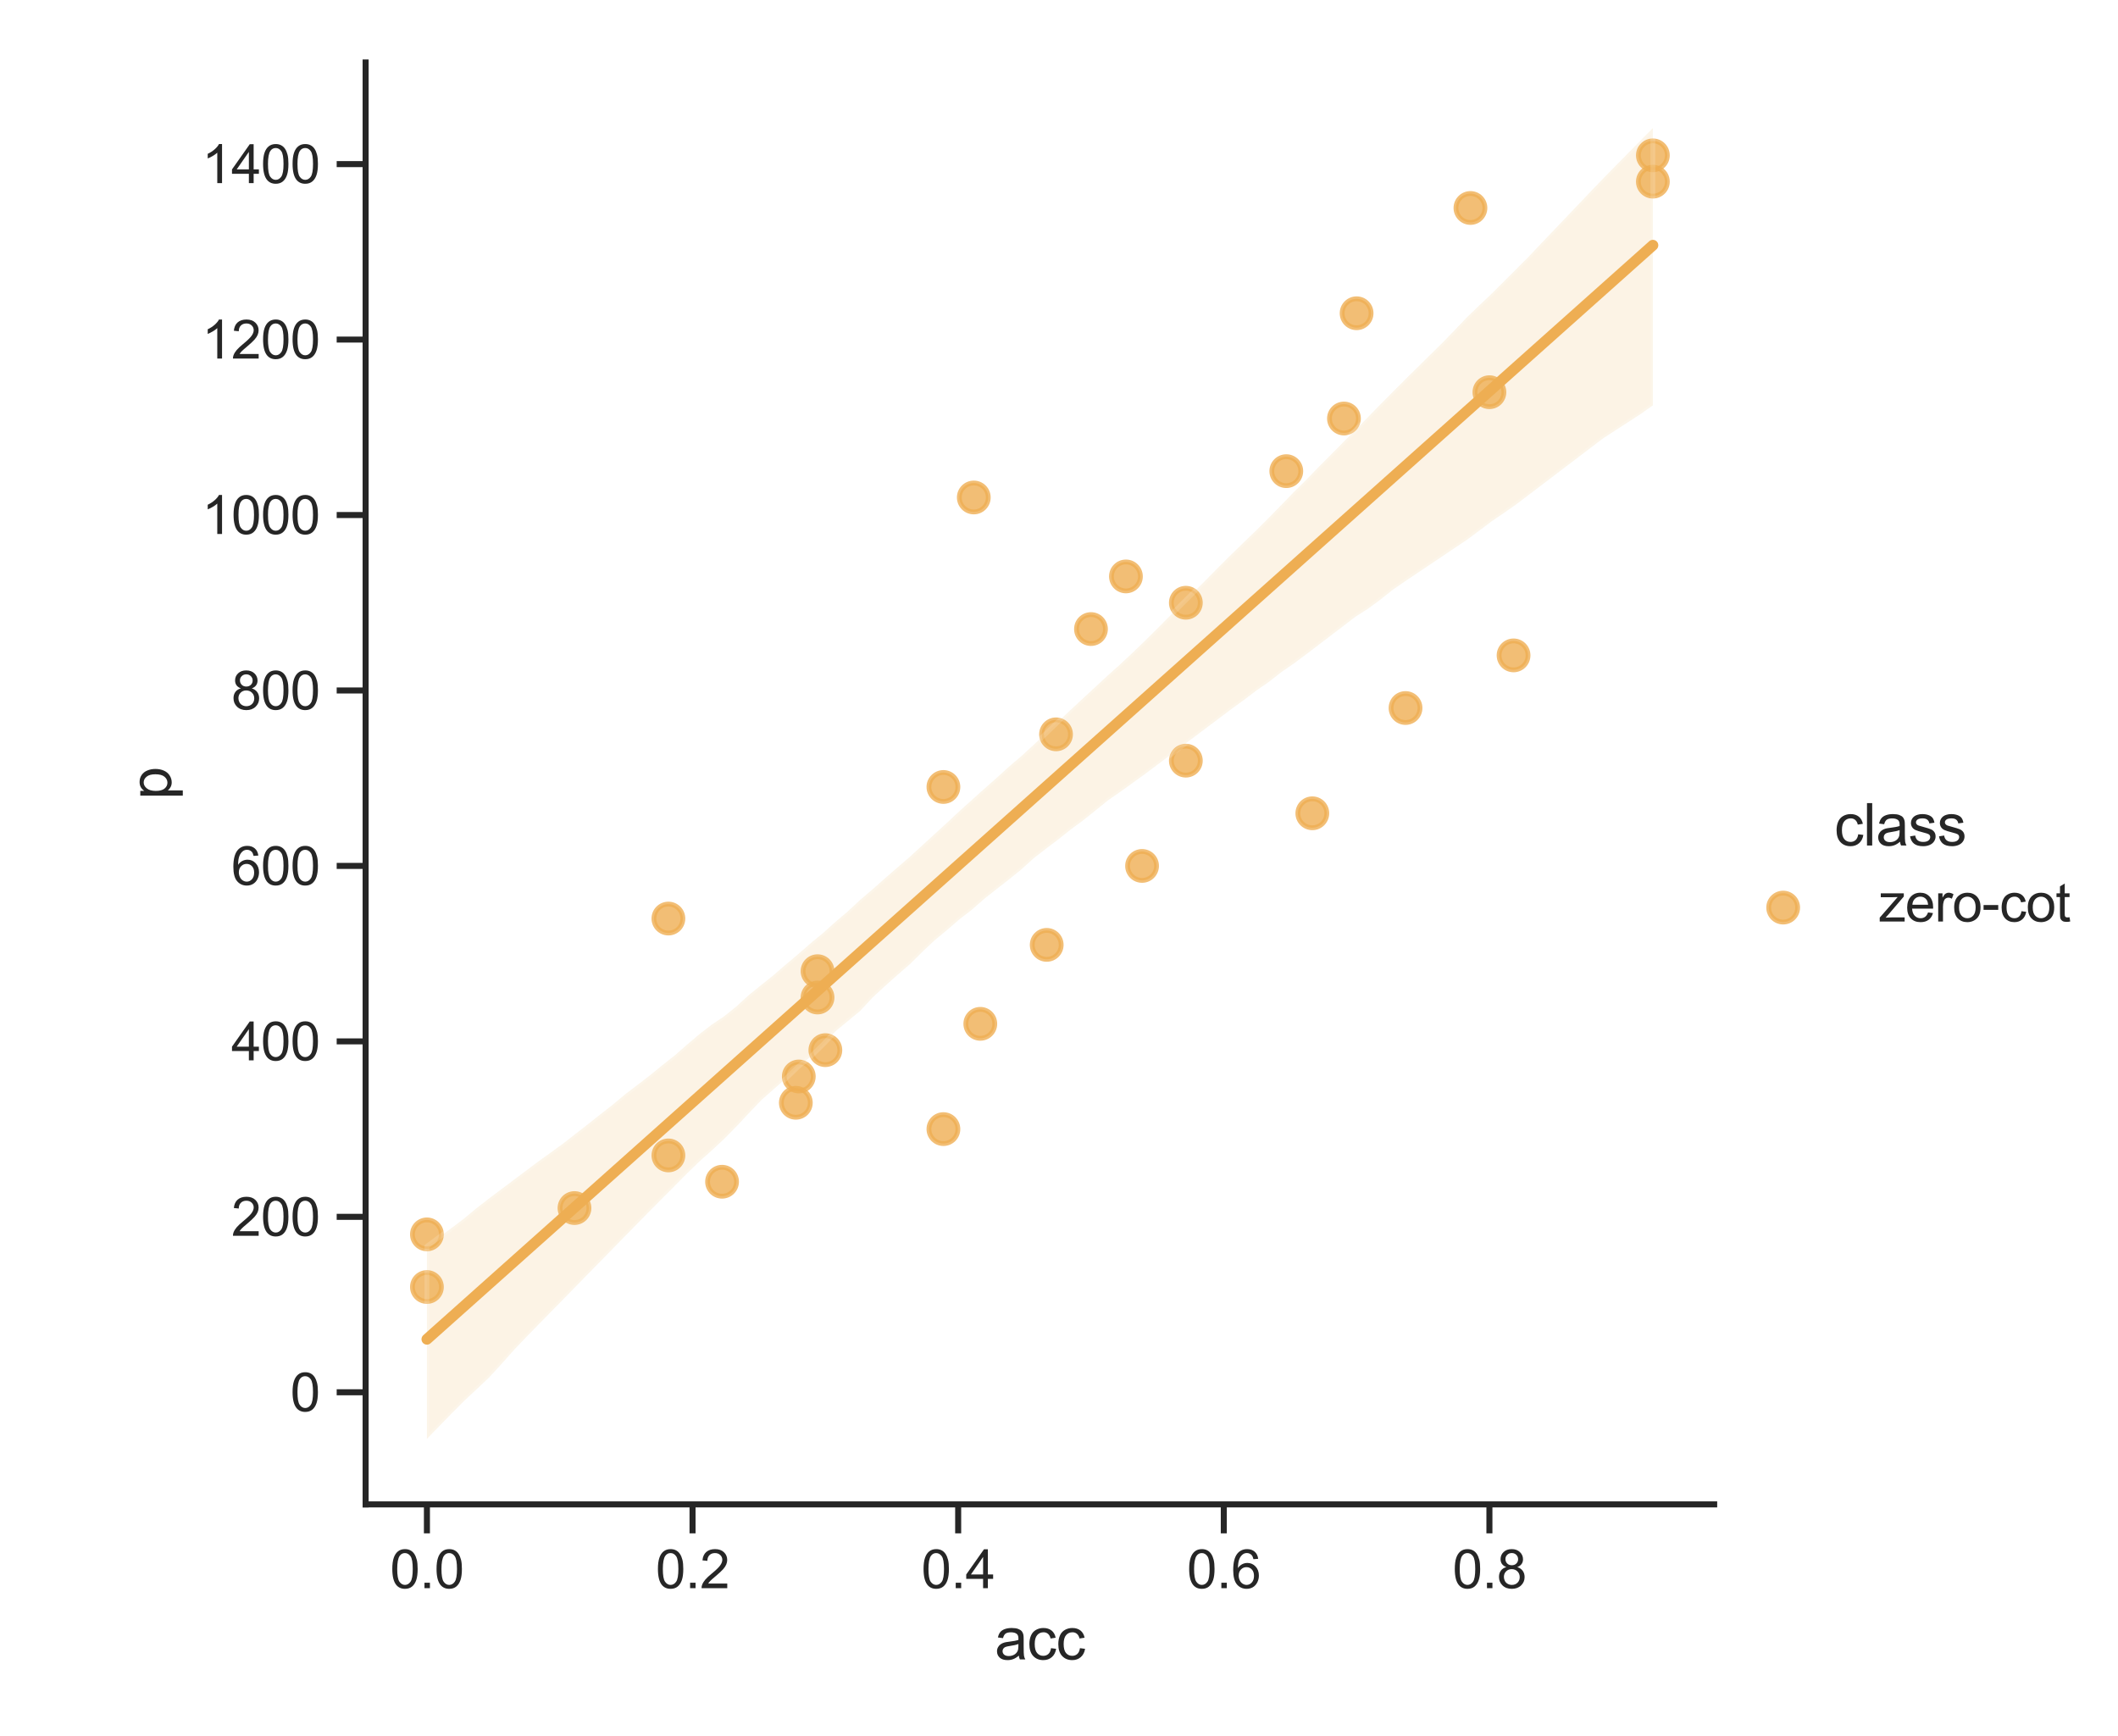 <?xml version="1.0" encoding="utf-8" standalone="no"?>
<!DOCTYPE svg PUBLIC "-//W3C//DTD SVG 1.1//EN"
  "http://www.w3.org/Graphics/SVG/1.1/DTD/svg11.dtd">
<svg xmlns:xlink="http://www.w3.org/1999/xlink" width="439.2pt" height="360pt" viewBox="0 0 439.2 360" xmlns="http://www.w3.org/2000/svg" version="1.1">
 <defs>
  <style type="text/css">*{stroke-linejoin: round; stroke-linecap: butt}</style>
 </defs>
 <g id="figure_1">
  <g id="patch_1">
   <path d="M 0 360 
L 439.2 360 
L 439.2 0 
L 0 0 
z
" style="fill: #ffffff"/>
  </g>
  <g id="axes_1">
   <g id="patch_2">
    <path d="M 75.817 311.94 
L 355.461 311.94 
L 355.461 12.96 
L 75.817 12.96 
z
" style="fill: #ffffff"/>
   </g>
   <g id="matplotlib.axis_1">
    <g id="xtick_1">
     <g id="line2d_1">
      <defs>
       <path id="m19369ee9ce" d="M 0 0 
L 0 6 
" style="stroke: #262626; stroke-width: 1.25"/>
      </defs>
      <g>
       <use xlink:href="#m19369ee9ce" x="88.528" y="311.94" style="fill: #262626; stroke: #262626; stroke-width: 1.25"/>
      </g>
     </g>
     <g id="text_1">
      <!-- 0.0 -->
      <g style="fill: #262626" transform="translate(80.883 329.314) scale(0.11 -0.11)">
       <defs>
        <path id="ArialMT-30" d="M 266 2259 
Q 266 3072 433 3567 
Q 600 4063 929 4331 
Q 1259 4600 1759 4600 
Q 2128 4600 2406 4451 
Q 2684 4303 2865 4023 
Q 3047 3744 3150 3342 
Q 3253 2941 3253 2259 
Q 3253 1453 3087 958 
Q 2922 463 2592 192 
Q 2263 -78 1759 -78 
Q 1097 -78 719 397 
Q 266 969 266 2259 
z
M 844 2259 
Q 844 1131 1108 757 
Q 1372 384 1759 384 
Q 2147 384 2411 759 
Q 2675 1134 2675 2259 
Q 2675 3391 2411 3762 
Q 2147 4134 1753 4134 
Q 1366 4134 1134 3806 
Q 844 3388 844 2259 
z
" transform="scale(0.016)"/>
        <path id="ArialMT-2e" d="M 581 0 
L 581 641 
L 1222 641 
L 1222 0 
L 581 0 
z
" transform="scale(0.016)"/>
       </defs>
       <use xlink:href="#ArialMT-30"/>
       <use xlink:href="#ArialMT-2e" transform="translate(55.615 0)"/>
       <use xlink:href="#ArialMT-30" transform="translate(83.398 0)"/>
      </g>
     </g>
    </g>
    <g id="xtick_2">
     <g id="line2d_2">
      <g>
       <use xlink:href="#m19369ee9ce" x="143.609" y="311.94" style="fill: #262626; stroke: #262626; stroke-width: 1.25"/>
      </g>
     </g>
     <g id="text_2">
      <!-- 0.2 -->
      <g style="fill: #262626" transform="translate(135.964 329.314) scale(0.11 -0.11)">
       <defs>
        <path id="ArialMT-32" d="M 3222 541 
L 3222 0 
L 194 0 
Q 188 203 259 391 
Q 375 700 629 1000 
Q 884 1300 1366 1694 
Q 2113 2306 2375 2664 
Q 2638 3022 2638 3341 
Q 2638 3675 2398 3904 
Q 2159 4134 1775 4134 
Q 1369 4134 1125 3890 
Q 881 3647 878 3216 
L 300 3275 
Q 359 3922 746 4261 
Q 1134 4600 1788 4600 
Q 2447 4600 2831 4234 
Q 3216 3869 3216 3328 
Q 3216 3053 3103 2787 
Q 2991 2522 2730 2228 
Q 2469 1934 1863 1422 
Q 1356 997 1212 845 
Q 1069 694 975 541 
L 3222 541 
z
" transform="scale(0.016)"/>
       </defs>
       <use xlink:href="#ArialMT-30"/>
       <use xlink:href="#ArialMT-2e" transform="translate(55.615 0)"/>
       <use xlink:href="#ArialMT-32" transform="translate(83.398 0)"/>
      </g>
     </g>
    </g>
    <g id="xtick_3">
     <g id="line2d_3">
      <g>
       <use xlink:href="#m19369ee9ce" x="198.691" y="311.94" style="fill: #262626; stroke: #262626; stroke-width: 1.25"/>
      </g>
     </g>
     <g id="text_3">
      <!-- 0.4 -->
      <g style="fill: #262626" transform="translate(191.046 329.314) scale(0.11 -0.11)">
       <defs>
        <path id="ArialMT-34" d="M 2069 0 
L 2069 1097 
L 81 1097 
L 81 1613 
L 2172 4581 
L 2631 4581 
L 2631 1613 
L 3250 1613 
L 3250 1097 
L 2631 1097 
L 2631 0 
L 2069 0 
z
M 2069 1613 
L 2069 3678 
L 634 1613 
L 2069 1613 
z
" transform="scale(0.016)"/>
       </defs>
       <use xlink:href="#ArialMT-30"/>
       <use xlink:href="#ArialMT-2e" transform="translate(55.615 0)"/>
       <use xlink:href="#ArialMT-34" transform="translate(83.398 0)"/>
      </g>
     </g>
    </g>
    <g id="xtick_4">
     <g id="line2d_4">
      <g>
       <use xlink:href="#m19369ee9ce" x="253.772" y="311.94" style="fill: #262626; stroke: #262626; stroke-width: 1.25"/>
      </g>
     </g>
     <g id="text_4">
      <!-- 0.6 -->
      <g style="fill: #262626" transform="translate(246.127 329.314) scale(0.11 -0.11)">
       <defs>
        <path id="ArialMT-36" d="M 3184 3459 
L 2625 3416 
Q 2550 3747 2413 3897 
Q 2184 4138 1850 4138 
Q 1581 4138 1378 3988 
Q 1113 3794 959 3422 
Q 806 3050 800 2363 
Q 1003 2672 1297 2822 
Q 1591 2972 1913 2972 
Q 2475 2972 2870 2558 
Q 3266 2144 3266 1488 
Q 3266 1056 3080 686 
Q 2894 316 2569 119 
Q 2244 -78 1831 -78 
Q 1128 -78 684 439 
Q 241 956 241 2144 
Q 241 3472 731 4075 
Q 1159 4600 1884 4600 
Q 2425 4600 2770 4297 
Q 3116 3994 3184 3459 
z
M 888 1484 
Q 888 1194 1011 928 
Q 1134 663 1356 523 
Q 1578 384 1822 384 
Q 2178 384 2434 671 
Q 2691 959 2691 1453 
Q 2691 1928 2437 2201 
Q 2184 2475 1800 2475 
Q 1419 2475 1153 2201 
Q 888 1928 888 1484 
z
" transform="scale(0.016)"/>
       </defs>
       <use xlink:href="#ArialMT-30"/>
       <use xlink:href="#ArialMT-2e" transform="translate(55.615 0)"/>
       <use xlink:href="#ArialMT-36" transform="translate(83.398 0)"/>
      </g>
     </g>
    </g>
    <g id="xtick_5">
     <g id="line2d_5">
      <g>
       <use xlink:href="#m19369ee9ce" x="308.853" y="311.94" style="fill: #262626; stroke: #262626; stroke-width: 1.25"/>
      </g>
     </g>
     <g id="text_5">
      <!-- 0.8 -->
      <g style="fill: #262626" transform="translate(301.208 329.314) scale(0.11 -0.11)">
       <defs>
        <path id="ArialMT-38" d="M 1131 2484 
Q 781 2613 612 2850 
Q 444 3088 444 3419 
Q 444 3919 803 4259 
Q 1163 4600 1759 4600 
Q 2359 4600 2725 4251 
Q 3091 3903 3091 3403 
Q 3091 3084 2923 2848 
Q 2756 2613 2416 2484 
Q 2838 2347 3058 2040 
Q 3278 1734 3278 1309 
Q 3278 722 2862 322 
Q 2447 -78 1769 -78 
Q 1091 -78 675 323 
Q 259 725 259 1325 
Q 259 1772 486 2073 
Q 713 2375 1131 2484 
z
M 1019 3438 
Q 1019 3113 1228 2906 
Q 1438 2700 1772 2700 
Q 2097 2700 2305 2904 
Q 2513 3109 2513 3406 
Q 2513 3716 2298 3927 
Q 2084 4138 1766 4138 
Q 1444 4138 1231 3931 
Q 1019 3725 1019 3438 
z
M 838 1322 
Q 838 1081 952 856 
Q 1066 631 1291 507 
Q 1516 384 1775 384 
Q 2178 384 2440 643 
Q 2703 903 2703 1303 
Q 2703 1709 2433 1975 
Q 2163 2241 1756 2241 
Q 1359 2241 1098 1978 
Q 838 1716 838 1322 
z
" transform="scale(0.016)"/>
       </defs>
       <use xlink:href="#ArialMT-30"/>
       <use xlink:href="#ArialMT-2e" transform="translate(55.615 0)"/>
       <use xlink:href="#ArialMT-38" transform="translate(83.398 0)"/>
      </g>
     </g>
    </g>
    <g id="text_6">
     <!-- acc -->
     <g style="fill: #262626" transform="translate(206.302 344.089) scale(0.12 -0.12)">
      <defs>
       <path id="ArialMT-61" d="M 2588 409 
Q 2275 144 1986 34 
Q 1697 -75 1366 -75 
Q 819 -75 525 192 
Q 231 459 231 875 
Q 231 1119 342 1320 
Q 453 1522 633 1644 
Q 813 1766 1038 1828 
Q 1203 1872 1538 1913 
Q 2219 1994 2541 2106 
Q 2544 2222 2544 2253 
Q 2544 2597 2384 2738 
Q 2169 2928 1744 2928 
Q 1347 2928 1158 2789 
Q 969 2650 878 2297 
L 328 2372 
Q 403 2725 575 2942 
Q 747 3159 1072 3276 
Q 1397 3394 1825 3394 
Q 2250 3394 2515 3294 
Q 2781 3194 2906 3042 
Q 3031 2891 3081 2659 
Q 3109 2516 3109 2141 
L 3109 1391 
Q 3109 606 3145 398 
Q 3181 191 3288 0 
L 2700 0 
Q 2613 175 2588 409 
z
M 2541 1666 
Q 2234 1541 1622 1453 
Q 1275 1403 1131 1340 
Q 988 1278 909 1158 
Q 831 1038 831 891 
Q 831 666 1001 516 
Q 1172 366 1500 366 
Q 1825 366 2078 508 
Q 2331 650 2450 897 
Q 2541 1088 2541 1459 
L 2541 1666 
z
" transform="scale(0.016)"/>
       <path id="ArialMT-63" d="M 2588 1216 
L 3141 1144 
Q 3050 572 2676 248 
Q 2303 -75 1759 -75 
Q 1078 -75 664 370 
Q 250 816 250 1647 
Q 250 2184 428 2587 
Q 606 2991 970 3192 
Q 1334 3394 1763 3394 
Q 2303 3394 2647 3120 
Q 2991 2847 3088 2344 
L 2541 2259 
Q 2463 2594 2264 2762 
Q 2066 2931 1784 2931 
Q 1359 2931 1093 2626 
Q 828 2322 828 1663 
Q 828 994 1084 691 
Q 1341 388 1753 388 
Q 2084 388 2306 591 
Q 2528 794 2588 1216 
z
" transform="scale(0.016)"/>
      </defs>
      <use xlink:href="#ArialMT-61"/>
      <use xlink:href="#ArialMT-63" transform="translate(55.615 0)"/>
      <use xlink:href="#ArialMT-63" transform="translate(105.615 0)"/>
     </g>
    </g>
   </g>
   <g id="matplotlib.axis_2">
    <g id="ytick_1">
     <g id="line2d_6">
      <defs>
       <path id="m1d92d2706f" d="M 0 0 
L -6 0 
" style="stroke: #262626; stroke-width: 1.25"/>
      </defs>
      <g>
       <use xlink:href="#m1d92d2706f" x="75.817" y="288.696" style="fill: #262626; stroke: #262626; stroke-width: 1.25"/>
      </g>
     </g>
     <g id="text_7">
      <!-- 0 -->
      <g style="fill: #262626" transform="translate(60.2 292.633) scale(0.11 -0.11)">
       <use xlink:href="#ArialMT-30"/>
      </g>
     </g>
    </g>
    <g id="ytick_2">
     <g id="line2d_7">
      <g>
       <use xlink:href="#m1d92d2706f" x="75.817" y="252.315" style="fill: #262626; stroke: #262626; stroke-width: 1.25"/>
      </g>
     </g>
     <g id="text_8">
      <!-- 200 -->
      <g style="fill: #262626" transform="translate(47.966 256.252) scale(0.11 -0.11)">
       <use xlink:href="#ArialMT-32"/>
       <use xlink:href="#ArialMT-30" transform="translate(55.615 0)"/>
       <use xlink:href="#ArialMT-30" transform="translate(111.23 0)"/>
      </g>
     </g>
    </g>
    <g id="ytick_3">
     <g id="line2d_8">
      <g>
       <use xlink:href="#m1d92d2706f" x="75.817" y="215.935" style="fill: #262626; stroke: #262626; stroke-width: 1.25"/>
      </g>
     </g>
     <g id="text_9">
      <!-- 400 -->
      <g style="fill: #262626" transform="translate(47.966 219.871) scale(0.11 -0.11)">
       <use xlink:href="#ArialMT-34"/>
       <use xlink:href="#ArialMT-30" transform="translate(55.615 0)"/>
       <use xlink:href="#ArialMT-30" transform="translate(111.23 0)"/>
      </g>
     </g>
    </g>
    <g id="ytick_4">
     <g id="line2d_9">
      <g>
       <use xlink:href="#m1d92d2706f" x="75.817" y="179.554" style="fill: #262626; stroke: #262626; stroke-width: 1.25"/>
      </g>
     </g>
     <g id="text_10">
      <!-- 600 -->
      <g style="fill: #262626" transform="translate(47.966 183.49) scale(0.11 -0.11)">
       <use xlink:href="#ArialMT-36"/>
       <use xlink:href="#ArialMT-30" transform="translate(55.615 0)"/>
       <use xlink:href="#ArialMT-30" transform="translate(111.23 0)"/>
      </g>
     </g>
    </g>
    <g id="ytick_5">
     <g id="line2d_10">
      <g>
       <use xlink:href="#m1d92d2706f" x="75.817" y="143.173" style="fill: #262626; stroke: #262626; stroke-width: 1.25"/>
      </g>
     </g>
     <g id="text_11">
      <!-- 800 -->
      <g style="fill: #262626" transform="translate(47.966 147.11) scale(0.11 -0.11)">
       <use xlink:href="#ArialMT-38"/>
       <use xlink:href="#ArialMT-30" transform="translate(55.615 0)"/>
       <use xlink:href="#ArialMT-30" transform="translate(111.23 0)"/>
      </g>
     </g>
    </g>
    <g id="ytick_6">
     <g id="line2d_11">
      <g>
       <use xlink:href="#m1d92d2706f" x="75.817" y="106.792" style="fill: #262626; stroke: #262626; stroke-width: 1.25"/>
      </g>
     </g>
     <g id="text_12">
      <!-- 1000 -->
      <g style="fill: #262626" transform="translate(41.849 110.729) scale(0.11 -0.11)">
       <defs>
        <path id="ArialMT-31" d="M 2384 0 
L 1822 0 
L 1822 3584 
Q 1619 3391 1289 3197 
Q 959 3003 697 2906 
L 697 3450 
Q 1169 3672 1522 3987 
Q 1875 4303 2022 4600 
L 2384 4600 
L 2384 0 
z
" transform="scale(0.016)"/>
       </defs>
       <use xlink:href="#ArialMT-31"/>
       <use xlink:href="#ArialMT-30" transform="translate(55.615 0)"/>
       <use xlink:href="#ArialMT-30" transform="translate(111.23 0)"/>
       <use xlink:href="#ArialMT-30" transform="translate(166.846 0)"/>
      </g>
     </g>
    </g>
    <g id="ytick_7">
     <g id="line2d_12">
      <g>
       <use xlink:href="#m1d92d2706f" x="75.817" y="70.411" style="fill: #262626; stroke: #262626; stroke-width: 1.25"/>
      </g>
     </g>
     <g id="text_13">
      <!-- 1200 -->
      <g style="fill: #262626" transform="translate(41.849 74.348) scale(0.11 -0.11)">
       <use xlink:href="#ArialMT-31"/>
       <use xlink:href="#ArialMT-32" transform="translate(55.615 0)"/>
       <use xlink:href="#ArialMT-30" transform="translate(111.23 0)"/>
       <use xlink:href="#ArialMT-30" transform="translate(166.846 0)"/>
      </g>
     </g>
    </g>
    <g id="ytick_8">
     <g id="line2d_13">
      <g>
       <use xlink:href="#m1d92d2706f" x="75.817" y="34.03" style="fill: #262626; stroke: #262626; stroke-width: 1.25"/>
      </g>
     </g>
     <g id="text_14">
      <!-- 1400 -->
      <g style="fill: #262626" transform="translate(41.849 37.967) scale(0.11 -0.11)">
       <use xlink:href="#ArialMT-31"/>
       <use xlink:href="#ArialMT-34" transform="translate(55.615 0)"/>
       <use xlink:href="#ArialMT-30" transform="translate(111.23 0)"/>
       <use xlink:href="#ArialMT-30" transform="translate(166.846 0)"/>
      </g>
     </g>
    </g>
    <g id="text_15">
     <!-- p -->
     <g style="fill: #262626" transform="translate(35.464 165.787) rotate(-90) scale(0.12 -0.12)">
      <defs>
       <path id="ArialMT-70" d="M 422 -1272 
L 422 3319 
L 934 3319 
L 934 2888 
Q 1116 3141 1344 3267 
Q 1572 3394 1897 3394 
Q 2322 3394 2647 3175 
Q 2972 2956 3137 2557 
Q 3303 2159 3303 1684 
Q 3303 1175 3120 767 
Q 2938 359 2589 142 
Q 2241 -75 1856 -75 
Q 1575 -75 1351 44 
Q 1128 163 984 344 
L 984 -1272 
L 422 -1272 
z
M 931 1641 
Q 931 1000 1190 694 
Q 1450 388 1819 388 
Q 2194 388 2461 705 
Q 2728 1022 2728 1688 
Q 2728 2322 2467 2637 
Q 2206 2953 1844 2953 
Q 1484 2953 1207 2617 
Q 931 2281 931 1641 
z
" transform="scale(0.016)"/>
      </defs>
      <use xlink:href="#ArialMT-70"/>
     </g>
    </g>
   </g>
   <g id="PathCollection_1">
    <defs>
     <path id="mf12fa7ec4c" d="M 0 3 
C 0.796 3 1.559 2.684 2.121 2.121 
C 2.684 1.559 3 0.796 3 0 
C 3 -0.796 2.684 -1.559 2.121 -2.121 
C 1.559 -2.684 0.796 -3 0 -3 
C -0.796 -3 -1.559 -2.684 -2.121 -2.121 
C -2.684 -1.559 -3 -0.796 -3 0 
C -3 0.796 -2.684 1.559 -2.121 2.121 
C -1.559 2.684 -0.796 3 0 3 
z
" style="stroke: #eeae53; stroke-opacity: 0.8"/>
    </defs>
    <g clip-path="url(#p92f66b17e9)">
     <use xlink:href="#mf12fa7ec4c" x="88.528" y="266.868" style="fill: #eeae53; fill-opacity: 0.8; stroke: #eeae53; stroke-opacity: 0.8"/>
     <use xlink:href="#mf12fa7ec4c" x="88.528" y="255.954" style="fill: #eeae53; fill-opacity: 0.8; stroke: #eeae53; stroke-opacity: 0.8"/>
     <use xlink:href="#mf12fa7ec4c" x="119.129" y="250.496" style="fill: #eeae53; fill-opacity: 0.8; stroke: #eeae53; stroke-opacity: 0.8"/>
     <use xlink:href="#mf12fa7ec4c" x="149.729" y="245.039" style="fill: #eeae53; fill-opacity: 0.8; stroke: #eeae53; stroke-opacity: 0.8"/>
     <use xlink:href="#mf12fa7ec4c" x="138.602" y="239.582" style="fill: #eeae53; fill-opacity: 0.8; stroke: #eeae53; stroke-opacity: 0.8"/>
     <use xlink:href="#mf12fa7ec4c" x="195.631" y="234.125" style="fill: #eeae53; fill-opacity: 0.8; stroke: #eeae53; stroke-opacity: 0.8"/>
     <use xlink:href="#mf12fa7ec4c" x="165.03" y="228.668" style="fill: #eeae53; fill-opacity: 0.8; stroke: #eeae53; stroke-opacity: 0.8"/>
     <use xlink:href="#mf12fa7ec4c" x="165.642" y="223.211" style="fill: #eeae53; fill-opacity: 0.8; stroke: #eeae53; stroke-opacity: 0.8"/>
     <use xlink:href="#mf12fa7ec4c" x="171.15" y="217.754" style="fill: #eeae53; fill-opacity: 0.8; stroke: #eeae53; stroke-opacity: 0.8"/>
     <use xlink:href="#mf12fa7ec4c" x="203.281" y="212.296" style="fill: #eeae53; fill-opacity: 0.8; stroke: #eeae53; stroke-opacity: 0.8"/>
     <use xlink:href="#mf12fa7ec4c" x="169.53" y="206.839" style="fill: #eeae53; fill-opacity: 0.8; stroke: #eeae53; stroke-opacity: 0.8"/>
     <use xlink:href="#mf12fa7ec4c" x="169.53" y="201.382" style="fill: #eeae53; fill-opacity: 0.8; stroke: #eeae53; stroke-opacity: 0.8"/>
     <use xlink:href="#mf12fa7ec4c" x="217.051" y="195.925" style="fill: #eeae53; fill-opacity: 0.8; stroke: #eeae53; stroke-opacity: 0.8"/>
     <use xlink:href="#mf12fa7ec4c" x="138.602" y="190.468" style="fill: #eeae53; fill-opacity: 0.8; stroke: #eeae53; stroke-opacity: 0.8"/>
     <use xlink:href="#mf12fa7ec4c" x="236.824" y="179.554" style="fill: #eeae53; fill-opacity: 0.8; stroke: #eeae53; stroke-opacity: 0.8"/>
     <use xlink:href="#mf12fa7ec4c" x="272.132" y="168.639" style="fill: #eeae53; fill-opacity: 0.8; stroke: #eeae53; stroke-opacity: 0.8"/>
     <use xlink:href="#mf12fa7ec4c" x="195.631" y="163.182" style="fill: #eeae53; fill-opacity: 0.8; stroke: #eeae53; stroke-opacity: 0.8"/>
     <use xlink:href="#mf12fa7ec4c" x="245.903" y="157.725" style="fill: #eeae53; fill-opacity: 0.8; stroke: #eeae53; stroke-opacity: 0.8"/>
     <use xlink:href="#mf12fa7ec4c" x="218.984" y="152.268" style="fill: #eeae53; fill-opacity: 0.8; stroke: #eeae53; stroke-opacity: 0.8"/>
     <use xlink:href="#mf12fa7ec4c" x="291.459" y="146.811" style="fill: #eeae53; fill-opacity: 0.8; stroke: #eeae53; stroke-opacity: 0.8"/>
     <use xlink:href="#mf12fa7ec4c" x="313.861" y="135.897" style="fill: #eeae53; fill-opacity: 0.8; stroke: #eeae53; stroke-opacity: 0.8"/>
     <use xlink:href="#mf12fa7ec4c" x="226.231" y="130.439" style="fill: #eeae53; fill-opacity: 0.8; stroke: #eeae53; stroke-opacity: 0.8"/>
     <use xlink:href="#mf12fa7ec4c" x="245.903" y="124.982" style="fill: #eeae53; fill-opacity: 0.8; stroke: #eeae53; stroke-opacity: 0.8"/>
     <use xlink:href="#mf12fa7ec4c" x="233.479" y="119.525" style="fill: #eeae53; fill-opacity: 0.8; stroke: #eeae53; stroke-opacity: 0.8"/>
     <use xlink:href="#mf12fa7ec4c" x="201.931" y="103.154" style="fill: #eeae53; fill-opacity: 0.8; stroke: #eeae53; stroke-opacity: 0.8"/>
     <use xlink:href="#mf12fa7ec4c" x="266.732" y="97.697" style="fill: #eeae53; fill-opacity: 0.8; stroke: #eeae53; stroke-opacity: 0.8"/>
     <use xlink:href="#mf12fa7ec4c" x="278.69" y="86.782" style="fill: #eeae53; fill-opacity: 0.8; stroke: #eeae53; stroke-opacity: 0.8"/>
     <use xlink:href="#mf12fa7ec4c" x="308.853" y="81.325" style="fill: #eeae53; fill-opacity: 0.8; stroke: #eeae53; stroke-opacity: 0.8"/>
     <use xlink:href="#mf12fa7ec4c" x="281.313" y="64.954" style="fill: #eeae53; fill-opacity: 0.8; stroke: #eeae53; stroke-opacity: 0.8"/>
     <use xlink:href="#mf12fa7ec4c" x="304.919" y="43.125" style="fill: #eeae53; fill-opacity: 0.8; stroke: #eeae53; stroke-opacity: 0.8"/>
     <use xlink:href="#mf12fa7ec4c" x="342.749" y="37.668" style="fill: #eeae53; fill-opacity: 0.8; stroke: #eeae53; stroke-opacity: 0.8"/>
     <use xlink:href="#mf12fa7ec4c" x="342.749" y="32.211" style="fill: #eeae53; fill-opacity: 0.8; stroke: #eeae53; stroke-opacity: 0.8"/>
    </g>
   </g>
   <g id="FillBetweenPolyCollection_1">
    <defs>
     <path id="m3e5e145de7" d="M 88.528 -101.582 
L 88.528 -61.65 
L 91.096 -64.291 
L 93.664 -66.932 
L 96.232 -69.508 
L 98.8 -71.91 
L 101.367 -74.319 
L 103.935 -77.117 
L 106.503 -80.002 
L 109.071 -82.706 
L 111.639 -85.328 
L 114.207 -87.951 
L 116.775 -90.573 
L 119.343 -93.195 
L 121.911 -95.817 
L 124.478 -98.439 
L 127.046 -101.061 
L 129.614 -103.684 
L 132.182 -106.306 
L 134.75 -108.928 
L 137.318 -111.507 
L 139.886 -114.08 
L 142.454 -116.674 
L 145.022 -119.171 
L 147.59 -121.448 
L 150.157 -123.84 
L 152.725 -126.446 
L 155.293 -129.188 
L 157.861 -131.888 
L 160.429 -134.151 
L 162.997 -136.381 
L 165.565 -138.866 
L 168.133 -140.93 
L 170.701 -143.449 
L 173.268 -146.178 
L 175.836 -148.3 
L 178.404 -150.424 
L 180.972 -153.196 
L 183.54 -155.565 
L 186.108 -157.855 
L 188.676 -160.075 
L 191.244 -162.618 
L 193.812 -165.038 
L 196.38 -167.159 
L 198.947 -169.381 
L 201.515 -171.358 
L 204.083 -173.609 
L 206.651 -175.649 
L 209.219 -177.644 
L 211.787 -179.721 
L 214.355 -182.046 
L 216.923 -184.046 
L 219.491 -185.98 
L 222.058 -188.029 
L 224.626 -189.921 
L 227.194 -191.975 
L 229.762 -194.05 
L 232.33 -195.831 
L 234.898 -197.681 
L 237.466 -199.532 
L 240.034 -201.457 
L 242.602 -203.389 
L 245.169 -205.361 
L 247.737 -207.254 
L 250.305 -209.184 
L 252.873 -211.118 
L 255.441 -213.052 
L 258.009 -214.905 
L 260.577 -216.863 
L 263.145 -218.628 
L 265.713 -220.647 
L 268.281 -222.412 
L 270.848 -224.322 
L 273.416 -226.279 
L 275.984 -228.236 
L 278.552 -230.195 
L 281.12 -232.159 
L 283.688 -233.79 
L 286.256 -235.682 
L 288.824 -237.728 
L 291.392 -239.492 
L 293.959 -241.214 
L 296.527 -242.936 
L 299.095 -244.658 
L 301.663 -246.381 
L 304.231 -248.105 
L 306.799 -250.014 
L 309.367 -251.943 
L 311.935 -253.691 
L 314.503 -255.493 
L 317.071 -257.443 
L 319.638 -259.394 
L 322.206 -261.345 
L 324.774 -263.295 
L 327.342 -265.246 
L 329.91 -267.196 
L 332.478 -269.147 
L 335.046 -270.81 
L 337.614 -272.472 
L 340.182 -274.134 
L 342.749 -275.962 
L 342.749 -333.45 
L 342.749 -333.45 
L 340.182 -330.843 
L 337.614 -328.237 
L 335.046 -325.63 
L 332.478 -323.019 
L 329.91 -320.342 
L 327.342 -317.646 
L 324.774 -314.95 
L 322.206 -312.254 
L 319.638 -309.558 
L 317.071 -306.855 
L 314.503 -304.262 
L 311.935 -301.71 
L 309.367 -299.144 
L 306.799 -296.702 
L 304.231 -294.243 
L 301.663 -291.545 
L 299.095 -288.899 
L 296.527 -286.375 
L 293.959 -283.835 
L 291.392 -281.304 
L 288.824 -278.725 
L 286.256 -276.146 
L 283.688 -273.514 
L 281.12 -270.86 
L 278.552 -268.301 
L 275.984 -265.705 
L 273.416 -263.132 
L 270.848 -260.485 
L 268.281 -257.942 
L 265.713 -255.283 
L 263.145 -252.667 
L 260.577 -250.087 
L 258.009 -247.621 
L 255.441 -245.126 
L 252.873 -242.574 
L 250.305 -239.968 
L 247.737 -237.41 
L 245.169 -234.844 
L 242.602 -232.275 
L 240.034 -229.701 
L 237.466 -227.15 
L 234.898 -224.681 
L 232.33 -222.276 
L 229.762 -219.969 
L 227.194 -217.595 
L 224.626 -215.224 
L 222.058 -212.833 
L 219.491 -210.42 
L 216.923 -207.942 
L 214.355 -205.557 
L 211.787 -203.201 
L 209.219 -201.008 
L 206.651 -198.675 
L 204.083 -196.401 
L 201.515 -194.101 
L 198.947 -191.789 
L 196.38 -189.392 
L 193.812 -187.041 
L 191.244 -184.691 
L 188.676 -182.335 
L 186.108 -180.119 
L 183.54 -177.887 
L 180.972 -175.618 
L 178.404 -173.427 
L 175.836 -171.036 
L 173.268 -168.858 
L 170.701 -166.543 
L 168.133 -164.432 
L 165.565 -162.189 
L 162.997 -160.031 
L 160.429 -157.802 
L 157.861 -155.748 
L 155.293 -153.672 
L 152.725 -151.318 
L 150.157 -149.252 
L 147.59 -147.529 
L 145.022 -145.541 
L 142.454 -143.368 
L 139.886 -141.123 
L 137.318 -139.097 
L 134.75 -136.994 
L 132.182 -135.023 
L 129.614 -133.071 
L 127.046 -130.914 
L 124.478 -128.913 
L 121.911 -126.877 
L 119.343 -124.876 
L 116.775 -122.87 
L 114.207 -121.005 
L 111.639 -119.158 
L 109.071 -117.233 
L 106.503 -115.306 
L 103.935 -113.379 
L 101.367 -111.449 
L 98.8 -109.458 
L 96.232 -107.317 
L 93.664 -105.379 
L 91.096 -103.48 
L 88.528 -101.582 
z
" style="stroke: #ffffff; stroke-opacity: 0.15"/>
    </defs>
    <g clip-path="url(#p92f66b17e9)">
     <use xlink:href="#m3e5e145de7" x="0" y="360" style="fill: #eeae53; fill-opacity: 0.15; stroke: #ffffff; stroke-opacity: 0.15"/>
    </g>
   </g>
   <g id="line2d_14">
    <path d="M 88.528 277.696 
L 91.096 275.404 
L 93.664 273.113 
L 96.232 270.822 
L 98.8 268.53 
L 101.367 266.239 
L 103.935 263.948 
L 106.503 261.657 
L 109.071 259.365 
L 111.639 257.074 
L 114.207 254.783 
L 116.775 252.491 
L 119.343 250.2 
L 121.911 247.909 
L 124.478 245.617 
L 127.046 243.326 
L 129.614 241.035 
L 132.182 238.743 
L 134.75 236.452 
L 137.318 234.161 
L 139.886 231.869 
L 142.454 229.578 
L 145.022 227.287 
L 147.59 224.996 
L 150.157 222.704 
L 152.725 220.413 
L 155.293 218.122 
L 157.861 215.83 
L 160.429 213.539 
L 162.997 211.248 
L 165.565 208.956 
L 168.133 206.665 
L 170.701 204.374 
L 173.268 202.082 
L 175.836 199.791 
L 178.404 197.5 
L 180.972 195.208 
L 183.54 192.917 
L 186.108 190.626 
L 188.676 188.335 
L 191.244 186.043 
L 193.812 183.752 
L 196.38 181.461 
L 198.947 179.169 
L 201.515 176.878 
L 204.083 174.587 
L 206.651 172.295 
L 209.219 170.004 
L 211.787 167.713 
L 214.355 165.421 
L 216.923 163.13 
L 219.491 160.839 
L 222.058 158.547 
L 224.626 156.256 
L 227.194 153.965 
L 229.762 151.674 
L 232.33 149.382 
L 234.898 147.091 
L 237.466 144.8 
L 240.034 142.508 
L 242.602 140.217 
L 245.169 137.926 
L 247.737 135.634 
L 250.305 133.343 
L 252.873 131.052 
L 255.441 128.76 
L 258.009 126.469 
L 260.577 124.178 
L 263.145 121.886 
L 265.713 119.595 
L 268.281 117.304 
L 270.848 115.013 
L 273.416 112.721 
L 275.984 110.43 
L 278.552 108.139 
L 281.12 105.847 
L 283.688 103.556 
L 286.256 101.265 
L 288.824 98.973 
L 291.392 96.682 
L 293.959 94.391 
L 296.527 92.099 
L 299.095 89.808 
L 301.663 87.517 
L 304.231 85.225 
L 306.799 82.934 
L 309.367 80.643 
L 311.935 78.352 
L 314.503 76.06 
L 317.071 73.769 
L 319.638 71.478 
L 322.206 69.186 
L 324.774 66.895 
L 327.342 64.604 
L 329.91 62.312 
L 332.478 60.021 
L 335.046 57.73 
L 337.614 55.438 
L 340.182 53.147 
L 342.749 50.856 
" clip-path="url(#p92f66b17e9)" style="fill: none; stroke: #eeae53; stroke-width: 2.25; stroke-linecap: round"/>
   </g>
   <g id="patch_3">
    <path d="M 75.817 311.94 
L 75.817 12.96 
" style="fill: none; stroke: #262626; stroke-width: 1.25; stroke-linejoin: miter; stroke-linecap: square"/>
   </g>
   <g id="patch_4">
    <path d="M 75.817 311.94 
L 355.461 311.94 
" style="fill: none; stroke: #262626; stroke-width: 1.25; stroke-linejoin: miter; stroke-linecap: square"/>
   </g>
  </g>
  <g id="legend_1">
   <g id="text_16">
    <!-- class -->
    <g style="fill: #262626" transform="translate(380.364 175.322) scale(0.12 -0.12)">
     <defs>
      <path id="ArialMT-6c" d="M 409 0 
L 409 4581 
L 972 4581 
L 972 0 
L 409 0 
z
" transform="scale(0.016)"/>
      <path id="ArialMT-73" d="M 197 991 
L 753 1078 
Q 800 744 1014 566 
Q 1228 388 1613 388 
Q 2000 388 2187 545 
Q 2375 703 2375 916 
Q 2375 1106 2209 1216 
Q 2094 1291 1634 1406 
Q 1016 1563 777 1677 
Q 538 1791 414 1992 
Q 291 2194 291 2438 
Q 291 2659 392 2848 
Q 494 3038 669 3163 
Q 800 3259 1026 3326 
Q 1253 3394 1513 3394 
Q 1903 3394 2198 3281 
Q 2494 3169 2634 2976 
Q 2775 2784 2828 2463 
L 2278 2388 
Q 2241 2644 2061 2787 
Q 1881 2931 1553 2931 
Q 1166 2931 1000 2803 
Q 834 2675 834 2503 
Q 834 2394 903 2306 
Q 972 2216 1119 2156 
Q 1203 2125 1616 2013 
Q 2213 1853 2448 1751 
Q 2684 1650 2818 1456 
Q 2953 1263 2953 975 
Q 2953 694 2789 445 
Q 2625 197 2315 61 
Q 2006 -75 1616 -75 
Q 969 -75 630 194 
Q 291 463 197 991 
z
" transform="scale(0.016)"/>
     </defs>
     <use xlink:href="#ArialMT-63"/>
     <use xlink:href="#ArialMT-6c" transform="translate(50 0)"/>
     <use xlink:href="#ArialMT-61" transform="translate(72.217 0)"/>
     <use xlink:href="#ArialMT-73" transform="translate(127.832 0)"/>
     <use xlink:href="#ArialMT-73" transform="translate(177.832 0)"/>
    </g>
   </g>
   <g id="PathCollection_2">
    <g>
     <use xlink:href="#mf12fa7ec4c" x="369.768" y="188.193" style="fill: #eeae53; fill-opacity: 0.8; stroke: #eeae53; stroke-opacity: 0.8"/>
    </g>
   </g>
   <g id="text_17">
    <!-- zero-cot -->
    <g style="fill: #262626" transform="translate(389.568 191.081) scale(0.11 -0.11)">
     <defs>
      <path id="ArialMT-7a" d="M 125 0 
L 125 456 
L 2238 2881 
Q 1878 2863 1603 2863 
L 250 2863 
L 250 3319 
L 2963 3319 
L 2963 2947 
L 1166 841 
L 819 456 
Q 1197 484 1528 484 
L 3063 484 
L 3063 0 
L 125 0 
z
" transform="scale(0.016)"/>
      <path id="ArialMT-65" d="M 2694 1069 
L 3275 997 
Q 3138 488 2766 206 
Q 2394 -75 1816 -75 
Q 1088 -75 661 373 
Q 234 822 234 1631 
Q 234 2469 665 2931 
Q 1097 3394 1784 3394 
Q 2450 3394 2872 2941 
Q 3294 2488 3294 1666 
Q 3294 1616 3291 1516 
L 816 1516 
Q 847 969 1125 678 
Q 1403 388 1819 388 
Q 2128 388 2347 550 
Q 2566 713 2694 1069 
z
M 847 1978 
L 2700 1978 
Q 2663 2397 2488 2606 
Q 2219 2931 1791 2931 
Q 1403 2931 1139 2672 
Q 875 2413 847 1978 
z
" transform="scale(0.016)"/>
      <path id="ArialMT-72" d="M 416 0 
L 416 3319 
L 922 3319 
L 922 2816 
Q 1116 3169 1280 3281 
Q 1444 3394 1641 3394 
Q 1925 3394 2219 3213 
L 2025 2691 
Q 1819 2813 1613 2813 
Q 1428 2813 1281 2702 
Q 1134 2591 1072 2394 
Q 978 2094 978 1738 
L 978 0 
L 416 0 
z
" transform="scale(0.016)"/>
      <path id="ArialMT-6f" d="M 213 1659 
Q 213 2581 725 3025 
Q 1153 3394 1769 3394 
Q 2453 3394 2887 2945 
Q 3322 2497 3322 1706 
Q 3322 1066 3130 698 
Q 2938 331 2570 128 
Q 2203 -75 1769 -75 
Q 1072 -75 642 372 
Q 213 819 213 1659 
z
M 791 1659 
Q 791 1022 1069 705 
Q 1347 388 1769 388 
Q 2188 388 2466 706 
Q 2744 1025 2744 1678 
Q 2744 2294 2464 2611 
Q 2184 2928 1769 2928 
Q 1347 2928 1069 2612 
Q 791 2297 791 1659 
z
" transform="scale(0.016)"/>
      <path id="ArialMT-2d" d="M 203 1375 
L 203 1941 
L 1931 1941 
L 1931 1375 
L 203 1375 
z
" transform="scale(0.016)"/>
      <path id="ArialMT-74" d="M 1650 503 
L 1731 6 
Q 1494 -44 1306 -44 
Q 1000 -44 831 53 
Q 663 150 594 308 
Q 525 466 525 972 
L 525 2881 
L 113 2881 
L 113 3319 
L 525 3319 
L 525 4141 
L 1084 4478 
L 1084 3319 
L 1650 3319 
L 1650 2881 
L 1084 2881 
L 1084 941 
Q 1084 700 1114 631 
Q 1144 563 1211 522 
Q 1278 481 1403 481 
Q 1497 481 1650 503 
z
" transform="scale(0.016)"/>
     </defs>
     <use xlink:href="#ArialMT-7a"/>
     <use xlink:href="#ArialMT-65" transform="translate(50 0)"/>
     <use xlink:href="#ArialMT-72" transform="translate(105.615 0)"/>
     <use xlink:href="#ArialMT-6f" transform="translate(138.916 0)"/>
     <use xlink:href="#ArialMT-2d" transform="translate(194.531 0)"/>
     <use xlink:href="#ArialMT-63" transform="translate(227.832 0)"/>
     <use xlink:href="#ArialMT-6f" transform="translate(277.832 0)"/>
     <use xlink:href="#ArialMT-74" transform="translate(333.447 0)"/>
    </g>
   </g>
  </g>
 </g>
 <defs>
  <clipPath id="p92f66b17e9">
   <rect x="75.817" y="12.96" width="279.644" height="298.98"/>
  </clipPath>
 </defs>
</svg>
